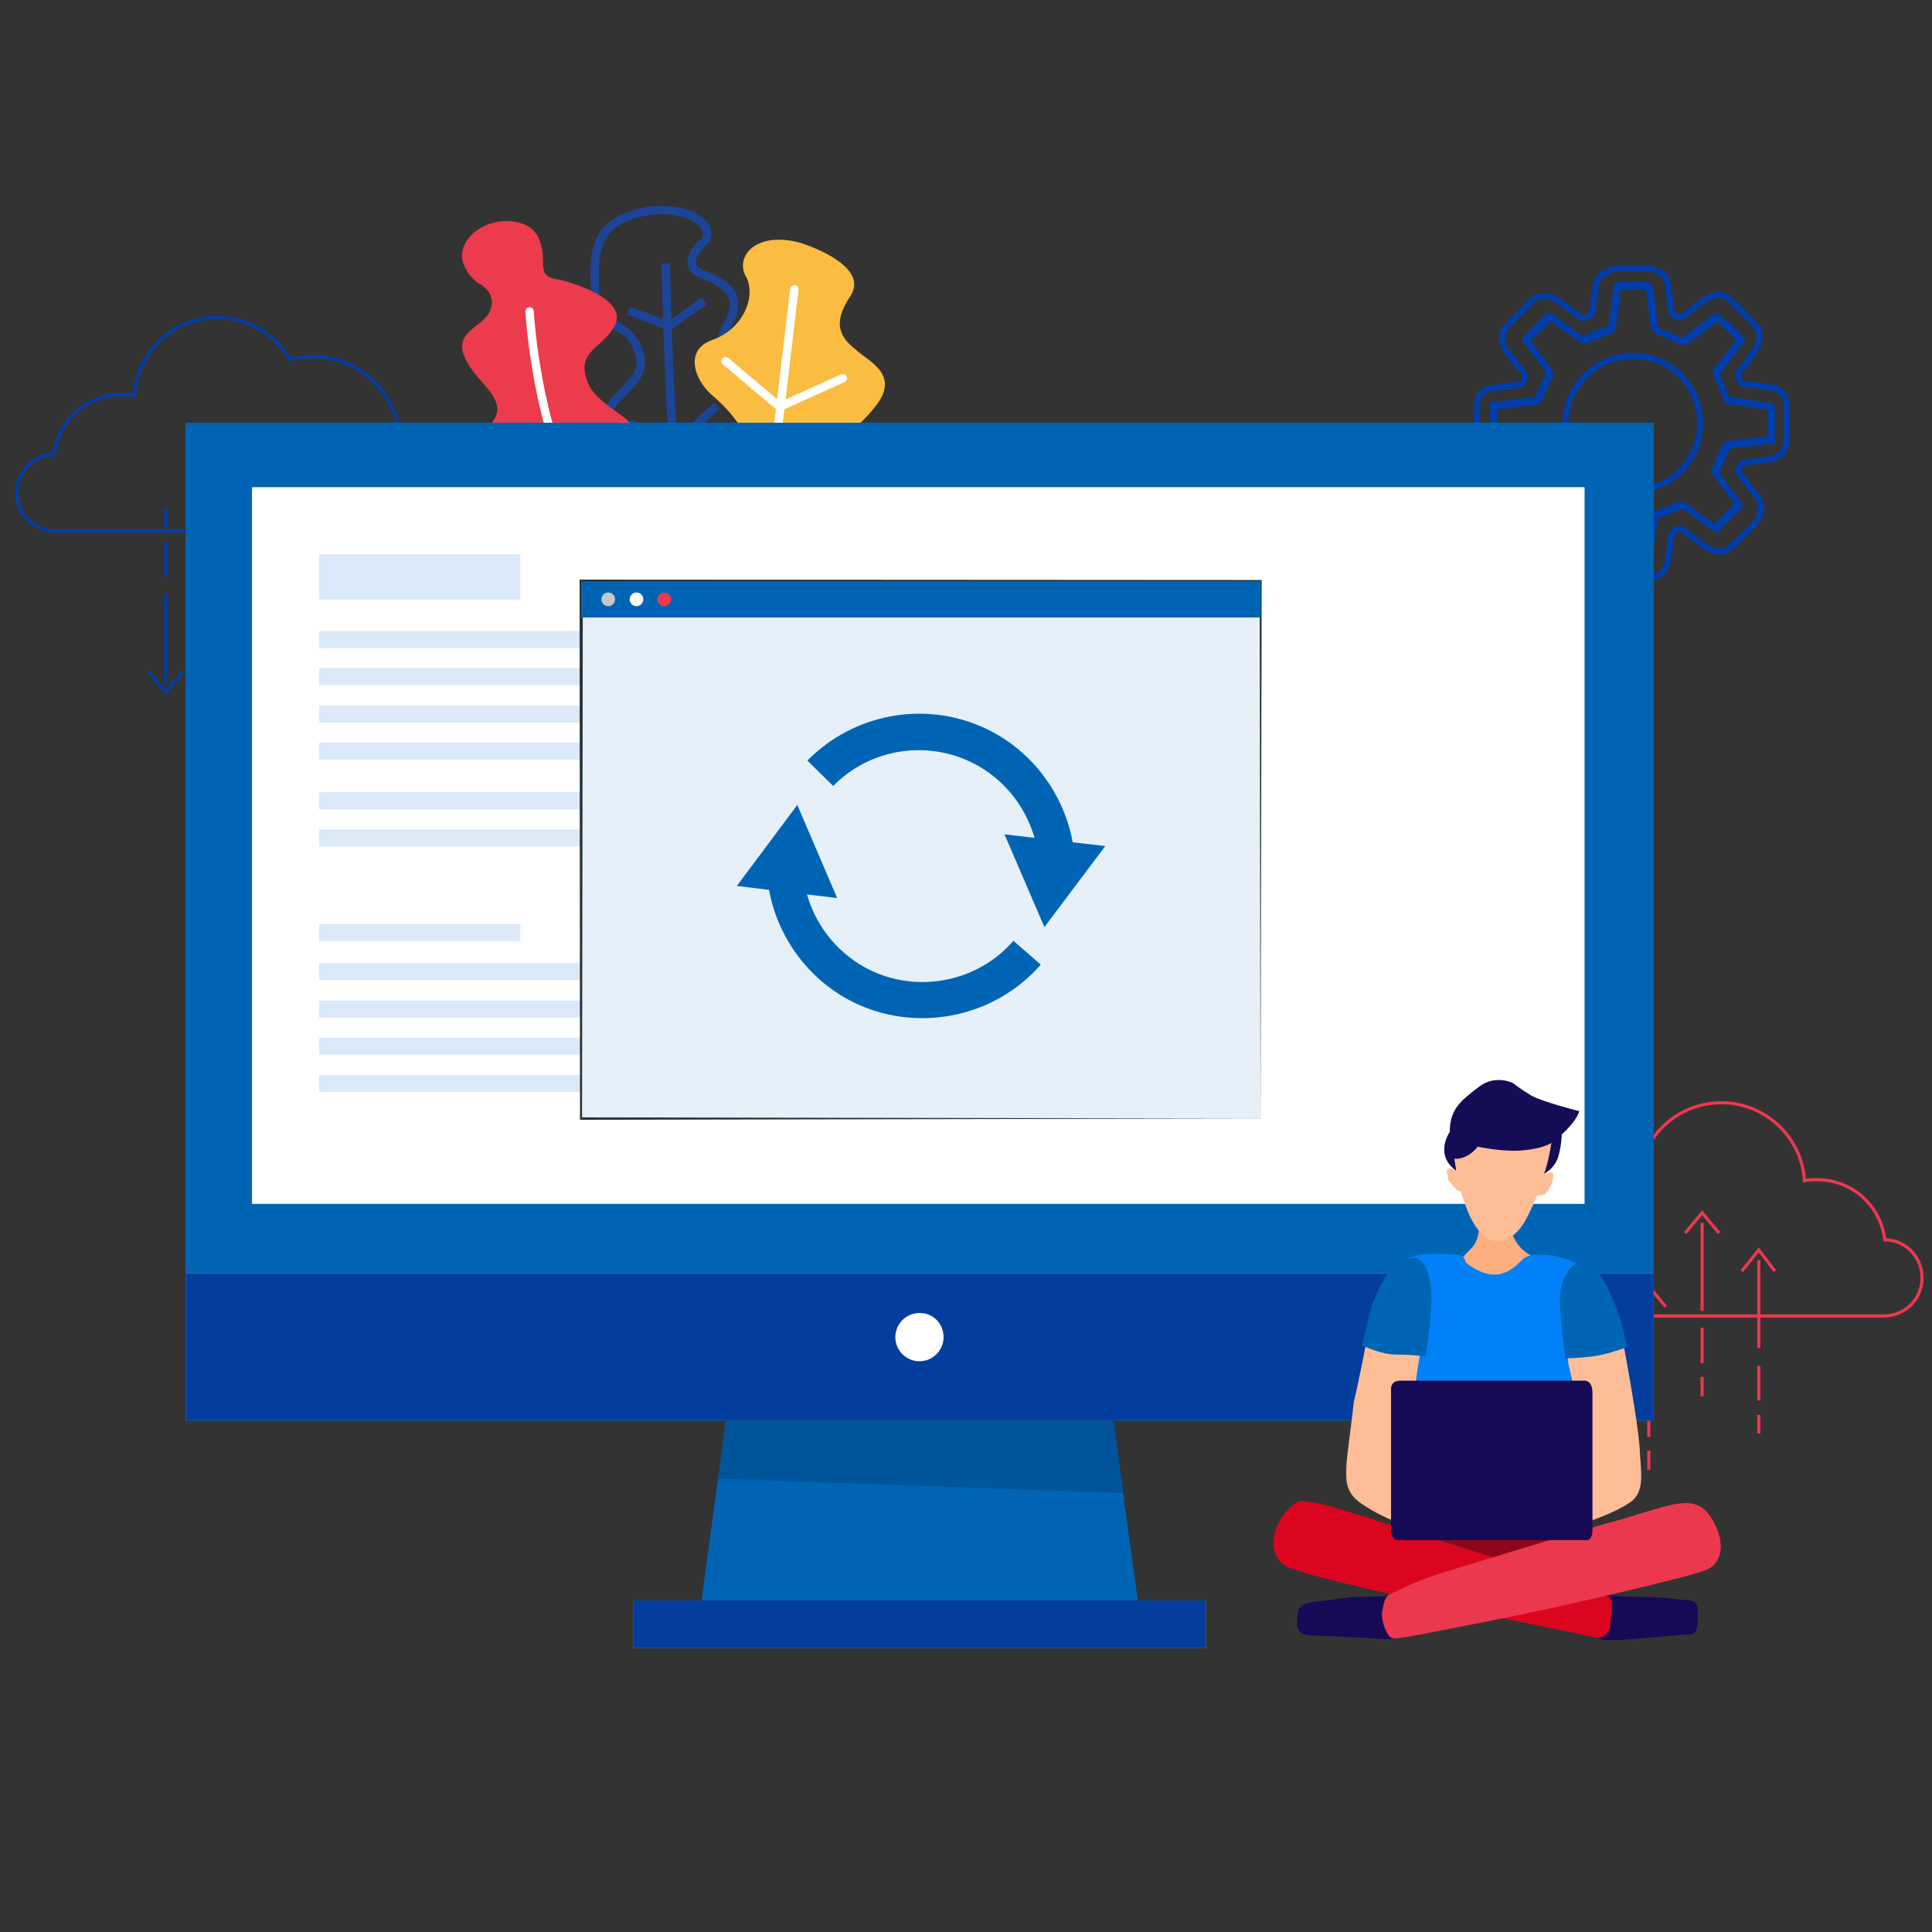 <svg width="230" height="230" viewBox="0 0 230 230" fill="none" xmlns="http://www.w3.org/2000/svg">
<rect x="0" y="0" width="230" height="230" fill="#333333" stroke="none"/>
<path d="M83.93 28.637C83.93 28.637 80.513 31.45 83.734 32.711C87.053 33.971 88.322 35.523 86.662 38.627C84.808 41.731 85.394 44.157 87.053 45.321C88.907 46.484 92.323 48.23 89.59 52.208C86.858 56.282 82.368 64.43 77.585 62.199C72.706 59.968 70.363 52.014 72.315 48.91C74.267 45.806 77.488 44.932 75.829 41.343C74.365 37.755 70.949 39.501 70.851 35.33C70.754 31.061 70.168 26.697 76.121 25.338C81.197 24.078 85.296 26.599 83.93 28.637Z" stroke="#1C4599" stroke-miterlimit="10"/>
<path d="M79.244 31.352C79.244 31.352 79.83 58.221 81.391 64.915" stroke="#1C4599" stroke-miterlimit="10"/>
<path d="M85.296 48.328L80.123 53.178L74.95 50.365" stroke="#1C4599" stroke-miterlimit="10"/>
<path d="M83.832 35.815L79.635 38.822L74.853 36.978" stroke="#1C4599" stroke-miterlimit="10"/>
<path d="M95.349 28.928C95.349 28.928 103.547 31.45 101.303 35.136C98.863 38.725 100.229 40.277 101.888 41.635C103.352 42.993 107.159 44.545 104.328 48.231C101.498 51.917 98.668 52.693 98.863 55.215C99.058 57.737 96.423 67.922 92.616 65.594C88.712 63.363 88.419 57.252 89.005 54.536C89.591 52.014 87.151 49.104 84.906 47.164C82.661 45.321 81.392 41.635 84.808 40.471C88.322 39.21 89.981 35.621 88.907 33.099C87.346 30.771 89.786 27.376 95.349 28.928Z" fill="#FABD41"/>
<path d="M94.568 34.456L90.469 68.891" stroke="white" stroke-miterlimit="10" stroke-linecap="round" stroke-linejoin="round"/>
<path d="M100.326 45.03L92.811 48.425L86.369 42.993" stroke="white" stroke-miterlimit="10" stroke-linecap="round" stroke-linejoin="round"/>
<path d="M56.894 33.68C56.894 33.68 53.576 31.255 55.723 28.442C57.773 25.629 63.043 25.629 64.117 28.345C65.288 30.867 63.726 32.807 66.069 33.195C68.314 33.583 74.462 35.62 73.291 38.53C72.022 41.44 68.411 41.634 69.973 45.514C71.437 49.394 79.05 50.073 75.146 55.505C71.242 60.84 62.165 68.212 57.48 58.997C52.99 49.782 62.946 51.625 57.578 45.708C52.21 39.791 56.699 39.597 58.163 37.366C59.53 34.844 56.894 33.68 56.894 33.68Z" fill="#ED3B4E"/>
<path d="M63.043 37.075C63.043 37.075 63.629 47.745 67.337 56.572C71.046 65.399 73.389 66.563 73.389 66.563" stroke="white" stroke-miterlimit="10" stroke-linecap="round" stroke-linejoin="round"/>
<path d="M47.323 55.136C47.524 54.431 47.625 53.626 47.625 52.82C47.625 47.18 42.992 42.446 37.251 42.446C36.345 42.446 35.438 42.547 34.532 42.849C32.82 39.827 29.597 37.813 25.87 37.813C20.633 37.813 16.302 41.942 16 47.079C15.496 46.978 14.993 46.978 14.489 46.978C10.259 46.978 6.935 50.1 6.432 54.129C4.014 54.129 2 56.144 2 58.661C2 61.179 4.014 63.194 6.532 63.194H44.402C46.92 63.194 48.934 61.179 48.934 58.661C49.035 57.151 48.33 55.942 47.323 55.136Z" stroke="#003EAE" stroke-width="0.37" stroke-miterlimit="10"/>
<path d="M19.726 70.748V81.222" stroke="#003EAE" stroke-width="0.37" stroke-miterlimit="10"/>
<path d="M19.726 64.503V68.632" stroke="#003EAE" stroke-width="0.37" stroke-miterlimit="10"/>
<path d="M19.726 60.575V62.791" stroke="#003EAE" stroke-width="0.37" stroke-miterlimit="10"/>
<path d="M17.811 80.014L19.725 82.431L21.739 80.014" stroke="#003EAE" stroke-width="0.37" stroke-miterlimit="10"/>
<path d="M26.473 75.179V85.654" stroke="#003EAE" stroke-width="0.37" stroke-miterlimit="10"/>
<path d="M26.473 68.935V73.165" stroke="#003EAE" stroke-width="0.37" stroke-miterlimit="10"/>
<path d="M26.473 65.107V67.323" stroke="#003EAE" stroke-width="0.37" stroke-miterlimit="10"/>
<path d="M24.459 84.445L26.473 86.963L28.488 84.445" stroke="#003EAE" stroke-width="0.37" stroke-miterlimit="10"/>
<path d="M32.818 66.416V76.891" stroke="#003EAE" stroke-width="0.37" stroke-miterlimit="10"/>
<path d="M32.818 60.172V64.402" stroke="#003EAE" stroke-width="0.37" stroke-miterlimit="10"/>
<path d="M32.818 56.244V58.561" stroke="#003EAE" stroke-width="0.37" stroke-miterlimit="10"/>
<path d="M30.805 75.683L32.819 78.1L34.733 75.683" stroke="#003EAE" stroke-width="0.37" stroke-miterlimit="10"/>
<path d="M183.494 148.602C183.293 147.897 183.192 147.091 183.192 146.286C183.192 140.646 187.825 135.912 193.566 135.912C194.472 135.912 195.379 136.013 196.285 136.315C197.997 133.293 201.22 131.279 204.947 131.279C210.184 131.279 214.515 135.408 214.817 140.545C215.321 140.444 215.824 140.444 216.328 140.444C220.558 140.444 223.882 143.566 224.385 147.595C226.803 147.595 228.817 149.609 228.817 152.127C228.817 154.645 226.803 156.66 224.285 156.66H186.415C183.897 156.66 181.883 154.645 181.883 152.127C181.681 150.717 182.487 149.408 183.494 148.602Z" stroke="#EE384E" stroke-width="0.37" stroke-miterlimit="10"/>
<path d="M209.379 160.487V150.012" stroke="#EE384E" stroke-width="0.37" stroke-miterlimit="10"/>
<path d="M209.379 166.731V162.602" stroke="#EE384E" stroke-width="0.37" stroke-miterlimit="10"/>
<path d="M209.379 170.66V168.444" stroke="#EE384E" stroke-width="0.37" stroke-miterlimit="10"/>
<path d="M211.293 151.322L209.38 148.804L207.365 151.322" stroke="#EE384E" stroke-width="0.37" stroke-miterlimit="10"/>
<path d="M202.631 156.055V145.581" stroke="#EE384E" stroke-width="0.37" stroke-miterlimit="10"/>
<path d="M202.631 162.299V158.069" stroke="#EE384E" stroke-width="0.37" stroke-miterlimit="10"/>
<path d="M202.631 166.228V163.911" stroke="#EE384E" stroke-width="0.37" stroke-miterlimit="10"/>
<path d="M204.646 146.789L202.632 144.372L200.617 146.789" stroke="#EE384E" stroke-width="0.37" stroke-miterlimit="10"/>
<path d="M196.285 164.817V154.343" stroke="#EE384E" stroke-width="0.37" stroke-miterlimit="10"/>
<path d="M196.285 171.062V166.933" stroke="#EE384E" stroke-width="0.37" stroke-miterlimit="10"/>
<path d="M196.285 174.99V172.674" stroke="#EE384E" stroke-width="0.37" stroke-miterlimit="10"/>
<path d="M198.3 155.552L196.286 153.134L194.372 155.552" stroke="#EE384E" stroke-width="0.37" stroke-miterlimit="10"/>
<path d="M192.036 32C193.547 32 195.057 32 196.568 32C196.568 32 196.669 32 196.77 32.101C197.877 32.302 198.381 32.907 198.582 34.014C198.683 35.022 198.885 36.129 198.985 37.137C199.086 37.64 199.892 37.942 200.395 37.64C201.201 37.036 202.108 36.23 203.014 35.626C204.021 34.921 205.129 34.921 206.036 35.727C206.942 36.633 207.949 37.64 208.856 38.647C209.661 39.453 209.661 40.662 208.956 41.669C208.453 42.374 207.848 43.28 207.244 43.985C206.841 44.388 206.741 44.791 207.143 45.395C207.244 45.496 207.345 45.698 207.546 45.698C208.553 45.798 209.762 46 210.769 46.1C211.575 46.201 212.28 46.604 212.481 47.41C212.582 47.611 212.582 47.813 212.683 48.115C212.683 49.626 212.683 51.136 212.683 52.748C212.683 52.849 212.582 52.949 212.582 53.05C212.28 53.956 211.776 54.561 210.769 54.661C209.762 54.762 208.654 54.964 207.647 55.064C207.143 55.064 206.741 55.971 207.143 56.474C207.748 57.28 208.553 58.287 209.158 59.093C209.863 59.999 209.762 61.208 209.057 62.114C208.151 63.122 207.143 64.129 206.136 65.035C205.331 65.841 204.122 65.841 203.115 65.136C202.208 64.532 201.302 63.726 200.395 63.122C200.093 62.819 199.086 63.122 198.985 63.625C198.885 64.733 198.683 65.841 198.482 66.949C198.381 67.755 197.877 68.46 196.971 68.661C196.87 68.661 196.669 68.762 196.467 68.863C194.856 68.863 193.345 68.863 191.834 68.863C191.834 68.863 191.734 68.863 191.734 68.762C190.726 68.56 190.122 67.956 189.921 66.848C189.82 65.841 189.619 64.733 189.518 63.827C189.417 63.323 188.611 62.92 188.007 63.323C187.201 63.927 186.295 64.733 185.388 65.237C184.381 65.942 183.273 65.942 182.367 65.136C181.46 64.33 180.554 63.323 179.547 62.316C178.741 61.51 178.741 60.302 179.446 59.294C179.95 58.589 180.554 57.683 181.158 56.978C181.561 56.575 181.561 56.072 181.259 55.568C181.158 55.467 181.058 55.266 180.957 55.266C179.95 55.165 178.842 54.964 177.935 54.863C176.525 54.762 175.82 53.956 175.82 52.546C175.82 51.136 175.82 49.827 175.82 48.417C175.82 47.108 176.525 46.302 177.734 46.201C178.741 46.1 179.849 45.899 180.856 45.798C181.36 45.798 181.662 44.892 181.36 44.388C180.755 43.583 179.95 42.575 179.345 41.77C178.64 40.863 178.64 39.654 179.446 38.748C180.353 37.842 181.36 36.834 182.367 35.827C183.173 35.022 184.381 35.022 185.388 35.727C186.295 36.331 187.201 37.137 188.108 37.741C188.41 38.043 189.417 37.741 189.518 37.237C189.619 36.23 189.82 35.022 190.021 34.014C190.122 33.108 190.626 32.504 191.532 32.302C191.633 32.101 191.834 32.101 192.036 32ZM207.143 40.46C206.237 39.554 205.331 38.547 204.323 37.64C203.014 38.547 201.805 39.554 200.496 40.46C200.295 40.561 200.093 40.561 199.892 40.46C199.086 40.057 198.18 39.755 197.374 39.352C197.072 39.252 196.87 39.05 196.87 38.748C196.669 37.237 196.467 35.727 196.266 34.216C196.266 34.014 196.165 33.914 195.964 33.914C194.957 33.914 193.849 33.914 192.842 33.914C192.539 33.914 192.539 34.014 192.439 34.216C192.237 35.727 192.036 37.237 191.834 38.748C191.834 39.05 191.734 39.151 191.331 39.252C190.525 39.554 189.619 39.856 188.813 40.259C188.511 40.359 188.309 40.359 188.108 40.259C186.799 39.352 185.59 38.345 184.381 37.539C183.475 38.446 182.468 39.453 181.561 40.359C181.561 40.46 181.662 40.561 181.763 40.662C182.568 41.77 183.475 42.877 184.281 43.985C184.381 44.086 184.381 44.288 184.381 44.489C183.978 45.395 183.576 46.403 183.072 47.309C183.072 47.41 182.871 47.611 182.77 47.611C181.964 47.712 181.058 47.813 180.252 47.913C179.446 48.014 178.54 48.115 177.734 48.215C177.734 49.626 177.734 50.834 177.734 52.144C177.835 52.144 178.036 52.244 178.238 52.244C179.748 52.446 181.158 52.647 182.669 52.849C182.971 52.849 183.072 52.949 183.173 53.251C183.475 54.057 183.777 54.964 184.18 55.769C184.281 56.072 184.281 56.273 184.18 56.575C183.273 57.884 182.266 59.093 181.46 60.302C182.367 61.208 183.273 62.114 184.281 63.122C184.381 63.122 184.482 63.021 184.683 62.819C185.791 62.014 187 61.107 188.007 60.302C188.108 60.201 188.309 60.201 188.511 60.201C189.417 60.503 190.324 61.007 191.331 61.309C191.633 61.41 191.734 61.51 191.734 61.812C191.935 63.323 192.137 64.834 192.338 66.345C192.338 66.647 192.439 66.748 192.741 66.748C193.748 66.748 194.856 66.748 195.762 66.748C196.065 66.748 196.165 66.647 196.165 66.345C196.367 64.834 196.568 63.323 196.77 61.712C196.77 61.51 196.87 61.309 197.072 61.208C197.978 60.906 198.985 60.402 199.892 60.1C199.992 60.1 200.194 60.1 200.395 60.1C201.503 60.906 202.712 61.812 203.82 62.618C203.92 62.719 204.122 62.819 204.122 62.819C205.028 61.913 206.036 60.906 206.942 59.999C206.942 59.899 206.841 59.798 206.741 59.697C205.935 58.589 205.028 57.481 204.223 56.374C204.122 56.273 204.122 56.072 204.122 55.971C204.525 55.064 204.928 53.956 205.431 53.05C205.431 52.949 205.633 52.849 205.733 52.849C206.338 52.748 207.043 52.647 207.647 52.647C208.654 52.546 209.762 52.345 210.769 52.244C210.769 50.834 210.769 49.626 210.769 48.316C209.057 48.115 207.546 47.813 205.834 47.611C205.633 47.611 205.532 47.511 205.431 47.309C205.129 46.403 204.726 45.496 204.323 44.69C204.223 44.388 204.223 44.288 204.323 43.985C205.331 42.877 206.338 41.568 207.143 40.46Z" stroke="#003EAE" stroke-width="0.7" stroke-miterlimit="10"/>
<path d="M207.324 40.46C206.417 41.77 205.511 42.978 204.503 44.187C204.302 44.388 204.302 44.59 204.503 44.892C204.906 45.698 205.208 46.705 205.611 47.511C205.712 47.712 205.813 47.813 206.014 47.813C207.726 48.014 209.237 48.216 210.949 48.518C210.949 49.827 210.949 51.036 210.949 52.446C209.942 52.547 208.834 52.748 207.827 52.849C207.223 52.949 206.518 52.949 205.914 53.05C205.813 53.05 205.611 53.151 205.611 53.252C205.208 54.158 204.806 55.165 204.302 56.172C204.302 56.273 204.302 56.474 204.403 56.575C205.209 57.683 206.115 58.892 206.921 59.899C207.021 60 207.122 60.1 207.122 60.201C206.216 61.108 205.309 62.014 204.302 63.021C204.302 63.021 204.101 62.92 204 62.82C202.892 62.014 201.683 61.108 200.575 60.302C200.475 60.201 200.273 60.201 200.072 60.302C199.165 60.604 198.158 61.108 197.252 61.41C197.05 61.51 196.95 61.611 196.95 61.913C196.748 63.424 196.547 64.935 196.345 66.546C196.345 66.848 196.245 66.949 195.942 66.949C194.935 66.949 193.827 66.949 192.921 66.949C192.619 66.949 192.518 66.848 192.518 66.546C192.317 65.035 192.115 63.525 191.914 62.014C191.914 61.712 191.813 61.611 191.511 61.51C190.604 61.208 189.698 60.705 188.691 60.403C188.59 60.403 188.389 60.403 188.187 60.503C187.079 61.309 185.871 62.215 184.864 63.021C184.763 63.122 184.561 63.223 184.461 63.323C183.554 62.417 182.648 61.51 181.641 60.503C182.547 59.194 183.454 58.086 184.36 56.777C184.561 56.474 184.561 56.273 184.36 55.971C183.957 55.165 183.655 54.259 183.353 53.453C183.252 53.151 183.151 53.05 182.849 53.05C181.338 52.849 179.928 52.647 178.418 52.446C178.317 52.446 178.115 52.446 177.914 52.345C177.914 51.036 177.914 49.827 177.914 48.417C178.72 48.316 179.626 48.216 180.432 48.115C181.238 48.014 182.144 47.913 182.95 47.813C183.051 47.813 183.252 47.712 183.252 47.511C183.655 46.604 184.058 45.597 184.561 44.691C184.561 44.59 184.561 44.388 184.461 44.187C183.655 43.079 182.749 41.87 181.943 40.863C181.842 40.763 181.741 40.662 181.741 40.561C182.648 39.655 183.554 38.648 184.561 37.741C185.669 38.547 186.979 39.554 188.288 40.46C188.489 40.662 188.691 40.662 188.993 40.46C189.799 40.058 190.705 39.755 191.511 39.453C191.813 39.352 191.914 39.252 192.015 38.95C192.216 37.439 192.417 35.928 192.619 34.417C192.619 34.115 192.72 34.115 193.022 34.115C194.029 34.115 195.137 34.115 196.144 34.115C196.345 34.115 196.446 34.115 196.446 34.417C196.648 35.928 196.849 37.439 197.05 38.95C197.05 39.252 197.252 39.453 197.554 39.554C198.36 39.856 199.266 40.259 200.072 40.662C200.273 40.763 200.475 40.763 200.676 40.662C201.986 39.755 203.194 38.748 204.503 37.842C205.511 38.547 206.518 39.352 207.324 40.46ZM186.374 50.331C186.374 54.762 189.899 58.388 194.331 58.388C198.863 58.388 202.388 54.863 202.388 50.431C202.388 45.899 198.863 42.374 194.432 42.374C190.202 42.273 186.374 45.899 186.374 50.331Z" stroke="#003EAE" stroke-width="0.7" stroke-miterlimit="10"/>
<g clip-path="url(#clip0_3809_4358)">
<path d="M196.869 50.326H22.099V169.138H196.869V50.326Z" fill="#0064B5"/>
<path d="M196.869 151.577H22.099V169.09H196.869V151.577Z" fill="#FFC727"/>
<path d="M196.869 151.577H22.099V169.09H196.869V151.577Z" fill="#033E9F"/>
<path d="M143.542 190.527H75.424V196.221H143.542V190.527Z" fill="#FFC727"/>
<path d="M143.542 190.527H75.424V196.221H143.542V190.527Z" fill="#033E9F"/>
<path d="M135.452 190.527H83.514L84.854 180.67L84.902 180.191L85.046 179.282L85.093 178.803L85.237 177.894V177.751L85.285 177.416L85.428 176.507L85.476 176.028L86.386 169.138H132.58L133.441 175.645L133.489 175.932L133.633 177.033L133.681 177.32L133.728 177.751L133.824 178.421V178.708L133.968 179.808L134.016 180.095L135.452 190.527Z" fill="#0064B5"/>
<path d="M112.331 159.185C112.331 160.764 111.039 162.056 109.459 162.056C107.879 162.056 106.587 160.764 106.587 159.185C106.587 157.606 107.879 156.314 109.459 156.314C111.039 156.266 112.331 157.558 112.331 159.185Z" fill="white"/>
<g opacity="0.16">
<path d="M133.729 177.751L85.477 176.028L86.386 169.138H132.58L133.729 177.751Z" fill="black"/>
</g>
<path d="M188.639 58H30.001V143.317H188.639V58Z" fill="white"/>
<g clip-path="url(#clip1_3809_4358)">
<path d="M61.953 110H38.001V112.036H61.953V110Z" fill="#DBE9F8"/>
<path d="M107.334 114.655H38.001V116.691H107.334V114.655Z" fill="#DBE9F8"/>
<path d="M107.334 119.115H38.001V121.152H107.334V119.115Z" fill="#DBE9F8"/>
<path d="M107.334 123.527H38.001V125.564H107.334V123.527Z" fill="#DBE9F8"/>
<path d="M107.334 127.988H38.001V130.024H107.334V127.988Z" fill="#DBE9F8"/>
<path d="M61.953 66H38.001V71.382H61.953V66Z" fill="#DBE9F8"/>
<path d="M87.213 75.115H38.001V77.152H87.213V75.115Z" fill="#DBE9F8"/>
<path d="M87.213 79.527H38.001V81.564H87.213V79.527Z" fill="#DBE9F8"/>
<path d="M87.213 83.988H38.001V86.024H87.213V83.988Z" fill="#DBE9F8"/>
<path d="M87.213 88.4H38.001V90.436H87.213V88.4Z" fill="#DBE9F8"/>
<path d="M87.213 94.315H38.001V96.351H87.213V94.315Z" fill="#DBE9F8"/>
<path d="M87.213 98.727H38.001V100.763H87.213V98.727Z" fill="#DBE9F8"/>
</g>
<g clip-path="url(#clip2_3809_4358)">
<path d="M150.105 69.192H69.192V133.212H150.105V69.192Z" fill="#E5F0F9"/>
<path d="M150.057 133.164L69.193 133.308H69.049V133.164L69.001 69.192V69H69.193L150.105 69.048H150.201V69.144L150.057 133.164ZM150.057 133.164L149.961 69.192L150.057 69.288L69.193 69.336L69.385 69.144L69.289 133.164L69.145 133.02L150.057 133.164Z" fill="#263238"/>
<path d="M150.106 69.192H69.193V73.511H150.106V69.192Z" fill="#0064B5"/>
<path d="M72.41 72.167C72.86 72.167 73.225 71.802 73.225 71.352C73.225 70.901 72.86 70.536 72.41 70.536C71.959 70.536 71.594 70.901 71.594 71.352C71.594 71.802 71.959 72.167 72.41 72.167Z" fill="#C7C7C7"/>
<path d="M76.585 71.352C76.585 71.783 76.201 72.167 75.769 72.167C75.337 72.167 74.953 71.783 74.953 71.352C74.953 70.92 75.337 70.536 75.769 70.536C76.201 70.536 76.585 70.872 76.585 71.352Z" fill="white"/>
<path d="M79.079 72.167C79.53 72.167 79.895 71.802 79.895 71.352C79.895 70.901 79.53 70.536 79.079 70.536C78.629 70.536 78.264 70.901 78.264 71.352C78.264 71.802 78.629 72.167 79.079 72.167Z" fill="#EC384E"/>
<path d="M99.188 93.571L96.116 90.548C101.587 84.981 109.986 83.397 117.088 86.613C123.039 89.3 127.166 95.059 127.886 101.538L123.615 102.018C123.039 97.075 119.872 92.659 115.313 90.596C109.842 88.1 103.363 89.3 99.188 93.571Z" fill="#0064B5"/>
<path d="M119.584 99.33L124.335 110.368L131.582 100.722L119.584 99.33Z" fill="#0064B5"/>
<path d="M102.161 119.583C96.21 116.895 92.083 111.136 91.363 104.658L95.635 104.178C96.162 109.169 99.378 113.584 103.937 115.648C109.648 118.239 116.558 116.751 120.638 112L123.901 114.832C118.574 120.975 109.648 122.942 102.161 119.583Z" fill="#0064B5"/>
<path d="M99.666 106.913L94.915 95.827L87.717 105.473L99.666 106.913Z" fill="#0064B5"/>
</g>
</g>
<path d="M191.021 189.898C191.021 189.898 193.796 190.12 195.905 190.12C198.014 190.12 201.233 190.564 201.233 190.564C201.233 190.564 202.121 190.564 202.121 191.675C202.121 192.785 202.121 193.118 202.121 193.118C202.121 193.118 202.121 194.561 201.233 194.561C200.345 194.561 194.018 195.227 192.686 195.227C191.354 195.227 190.133 195.449 190.133 194.561C190.022 193.34 190.022 189.898 191.021 189.898Z" fill="#160956"/>
<path d="M193.353 160.481C193.353 160.481 195.24 170.472 195.24 173.247C195.462 176.022 195.684 177.91 193.797 179.02C192.132 180.13 189.135 181.129 189.135 181.129L185.693 163.146V161.036L193.353 160.481Z" fill="#FDBD97"/>
<path d="M162.603 160.038C162.603 160.038 161.715 164.7 161.16 166.92C160.938 169.251 160.272 173.58 160.272 174.802C160.272 175.912 160.05 177.577 161.937 178.909C163.824 180.241 165.822 181.018 165.822 181.018L169.707 160.149H162.492V160.038H162.603Z" fill="#FDBD97"/>
<path d="M176.147 145.496C176.147 145.496 176.147 147.605 175.259 148.493C174.37 149.381 173.149 150.824 173.149 150.824C173.149 150.824 175.259 154.043 179.366 153.599C183.473 153.155 184.25 150.158 184.25 150.158C184.25 150.158 180.365 149.714 179.81 145.94C179.366 142.276 178.7 142.276 178.7 142.276L176.147 145.496Z" fill="#FDAE7F"/>
<path d="M173.149 137.17C173.149 137.17 173.371 142.054 175.481 145.718C177.812 149.381 180.365 147.383 181.475 145.496C182.585 143.609 185.36 137.17 184.694 135.838C184.028 134.173 175.925 133.507 175.925 133.507L173.149 137.17Z" fill="#FDBD97"/>
<path d="M183.805 139.945C183.805 139.945 184.915 139.057 184.915 139.945C184.915 140.833 184.249 142.276 183.472 142.276C182.806 142.498 182.806 142.054 183.028 141.388C183.361 140.833 183.805 139.945 183.805 139.945Z" fill="#FDBD97"/>
<path d="M173.593 141.721C173.815 141.943 174.259 141.943 174.259 141.499C174.259 140.611 173.593 139.168 172.816 139.168C172.15 138.946 172.15 139.39 172.372 140.056C172.372 140.278 172.372 140.5 172.594 140.722C172.927 141.055 173.371 141.721 173.593 141.721Z" fill="#FDBD97"/>
<path d="M173.371 139.39L173.149 137.947C173.149 137.947 174.592 138.169 175.924 136.504C175.924 136.504 178.921 137.17 181.253 136.948C183.806 136.726 184.694 136.06 184.694 136.06C184.694 136.06 184.25 138.835 183.806 139.723C183.806 139.723 184.916 139.279 185.471 137.836C185.915 136.393 185.915 135.061 185.915 135.061C185.915 135.061 187.58 133.618 188.024 132.286C188.024 132.286 183.584 131.176 182.252 130.398C180.809 129.51 180.143 128.955 180.143 128.955C180.143 128.955 178.033 127.845 176.035 129.399C174.037 130.954 172.594 131.953 172.594 134.728C172.705 134.617 170.596 137.392 173.371 139.39Z" fill="#150C56"/>
<path d="M173.594 149.381C173.594 149.381 170.819 149.159 169.153 149.381C167.488 149.825 167.044 149.603 167.488 150.824C167.932 152.045 170.041 157.484 169.153 160.815C168.265 164.256 166.822 181.684 166.822 181.684C166.822 181.684 177.479 182.128 181.586 182.35C185.694 182.572 188.802 181.906 188.802 181.906C188.802 181.906 189.69 174.247 188.802 171.027C187.914 167.808 186.693 162.258 186.693 162.258C186.693 162.258 186.027 154.598 186.915 152.822C187.803 150.935 188.802 150.935 187.359 150.269C186.027 149.603 184.583 149.381 183.473 149.381C182.363 149.381 181.808 149.381 181.142 150.047C180.476 150.713 179.255 151.934 177.479 151.712C175.814 151.49 174.482 150.269 174.482 150.269C174.482 150.269 174.371 149.381 173.594 149.381Z" fill="#0181F7"/>
<path d="M168.821 149.825C168.821 149.825 167.933 149.381 166.267 150.491C164.602 151.934 163.492 154.598 163.048 156.485C162.604 158.372 162.16 160.148 162.16 160.148C162.16 160.148 164.269 161.258 166.267 161.258C168.266 161.258 169.709 161.48 169.709 161.48C169.709 161.48 170.597 155.93 170.375 153.599C170.153 151.49 169.709 150.491 168.821 149.825Z" fill="#0064B5"/>
<path d="M186.359 151.934C186.359 151.934 187.247 149.603 189.135 150.491C191.022 151.601 192.354 155.597 192.798 156.707C193.242 158.15 193.686 160.37 193.686 160.37C193.686 160.37 191.355 161.259 189.579 161.481C187.691 161.703 186.359 161.703 186.359 161.703C186.359 161.703 185.693 156.818 185.693 154.82C185.693 152.822 186.359 151.934 186.359 151.934Z" fill="#0064B5"/>
<path d="M170.929 183.127H185.249L177.811 185.458L170.929 183.127Z" fill="#8F051C"/>
<path d="M158.163 179.242C158.163 179.242 184.25 187.345 190.022 189.454C190.022 189.454 191.91 189.898 191.91 190.786C191.91 191.674 191.688 193.117 191.688 193.784C191.466 194.45 190.799 195.227 189.8 194.894C188.912 194.672 165.268 190.009 156.054 187.456L153.279 186.568C153.279 186.568 151.392 185.68 151.614 183.349C151.836 181.018 153.723 178.909 154.833 178.687C156.276 178.798 158.163 179.242 158.163 179.242Z" fill="#DC051F"/>
<path d="M155.833 190.787C155.833 190.787 159.052 190.343 161.161 190.121C163.048 190.121 165.823 189.899 166.045 190.121C166.267 190.343 166.711 194.228 166.711 194.228C166.711 194.228 166.933 195.338 164.38 195.116C161.827 194.894 155.833 194.672 155.833 194.672C155.833 194.672 154.39 194.672 154.39 193.229C154.39 192.119 154.612 191.564 154.612 191.564C154.612 191.564 154.945 191.009 155.833 190.787Z" fill="#160956"/>
<path d="M171.374 187.346C171.374 187.346 187.137 182.461 192.909 180.907C198.681 179.242 201.679 177.688 203.566 180.463C205.453 183.238 205.231 186.013 203.122 186.902C201.013 187.79 184.583 191.564 177.701 192.896C170.819 194.228 166.378 195.227 165.712 195.005C165.046 194.783 164.269 192.674 164.602 191.564C164.824 190.454 164.824 189.899 166.267 189.455C167.377 188.678 171.374 187.346 171.374 187.346Z" fill="#EC384E"/>
<path d="M169.486 164.367H188.468C188.468 164.367 189.578 164.145 189.578 165.81C189.578 167.253 189.578 182.239 189.578 182.239C189.578 182.239 189.578 183.349 188.912 183.349C188.024 183.349 166.489 183.349 166.489 183.349C166.489 183.349 165.601 183.571 165.601 181.906C165.601 180.241 165.601 165.255 165.601 165.255C165.601 165.255 165.601 164.367 166.711 164.367C167.821 164.367 169.486 164.367 169.486 164.367Z" fill="#160956"/>
<defs>
<clipPath id="clip0_3809_4358">
<rect width="174.77" height="155.014" fill="white" transform="translate(22.098 50.326)"/>
</clipPath>
<clipPath id="clip1_3809_4358">
<rect width="69.333" height="64" fill="white" transform="translate(38.001 66)"/>
</clipPath>
<clipPath id="clip2_3809_4358">
<rect width="81.2" height="64.308" fill="white" transform="translate(69.001 69)"/>
</clipPath>
</defs>
</svg>
